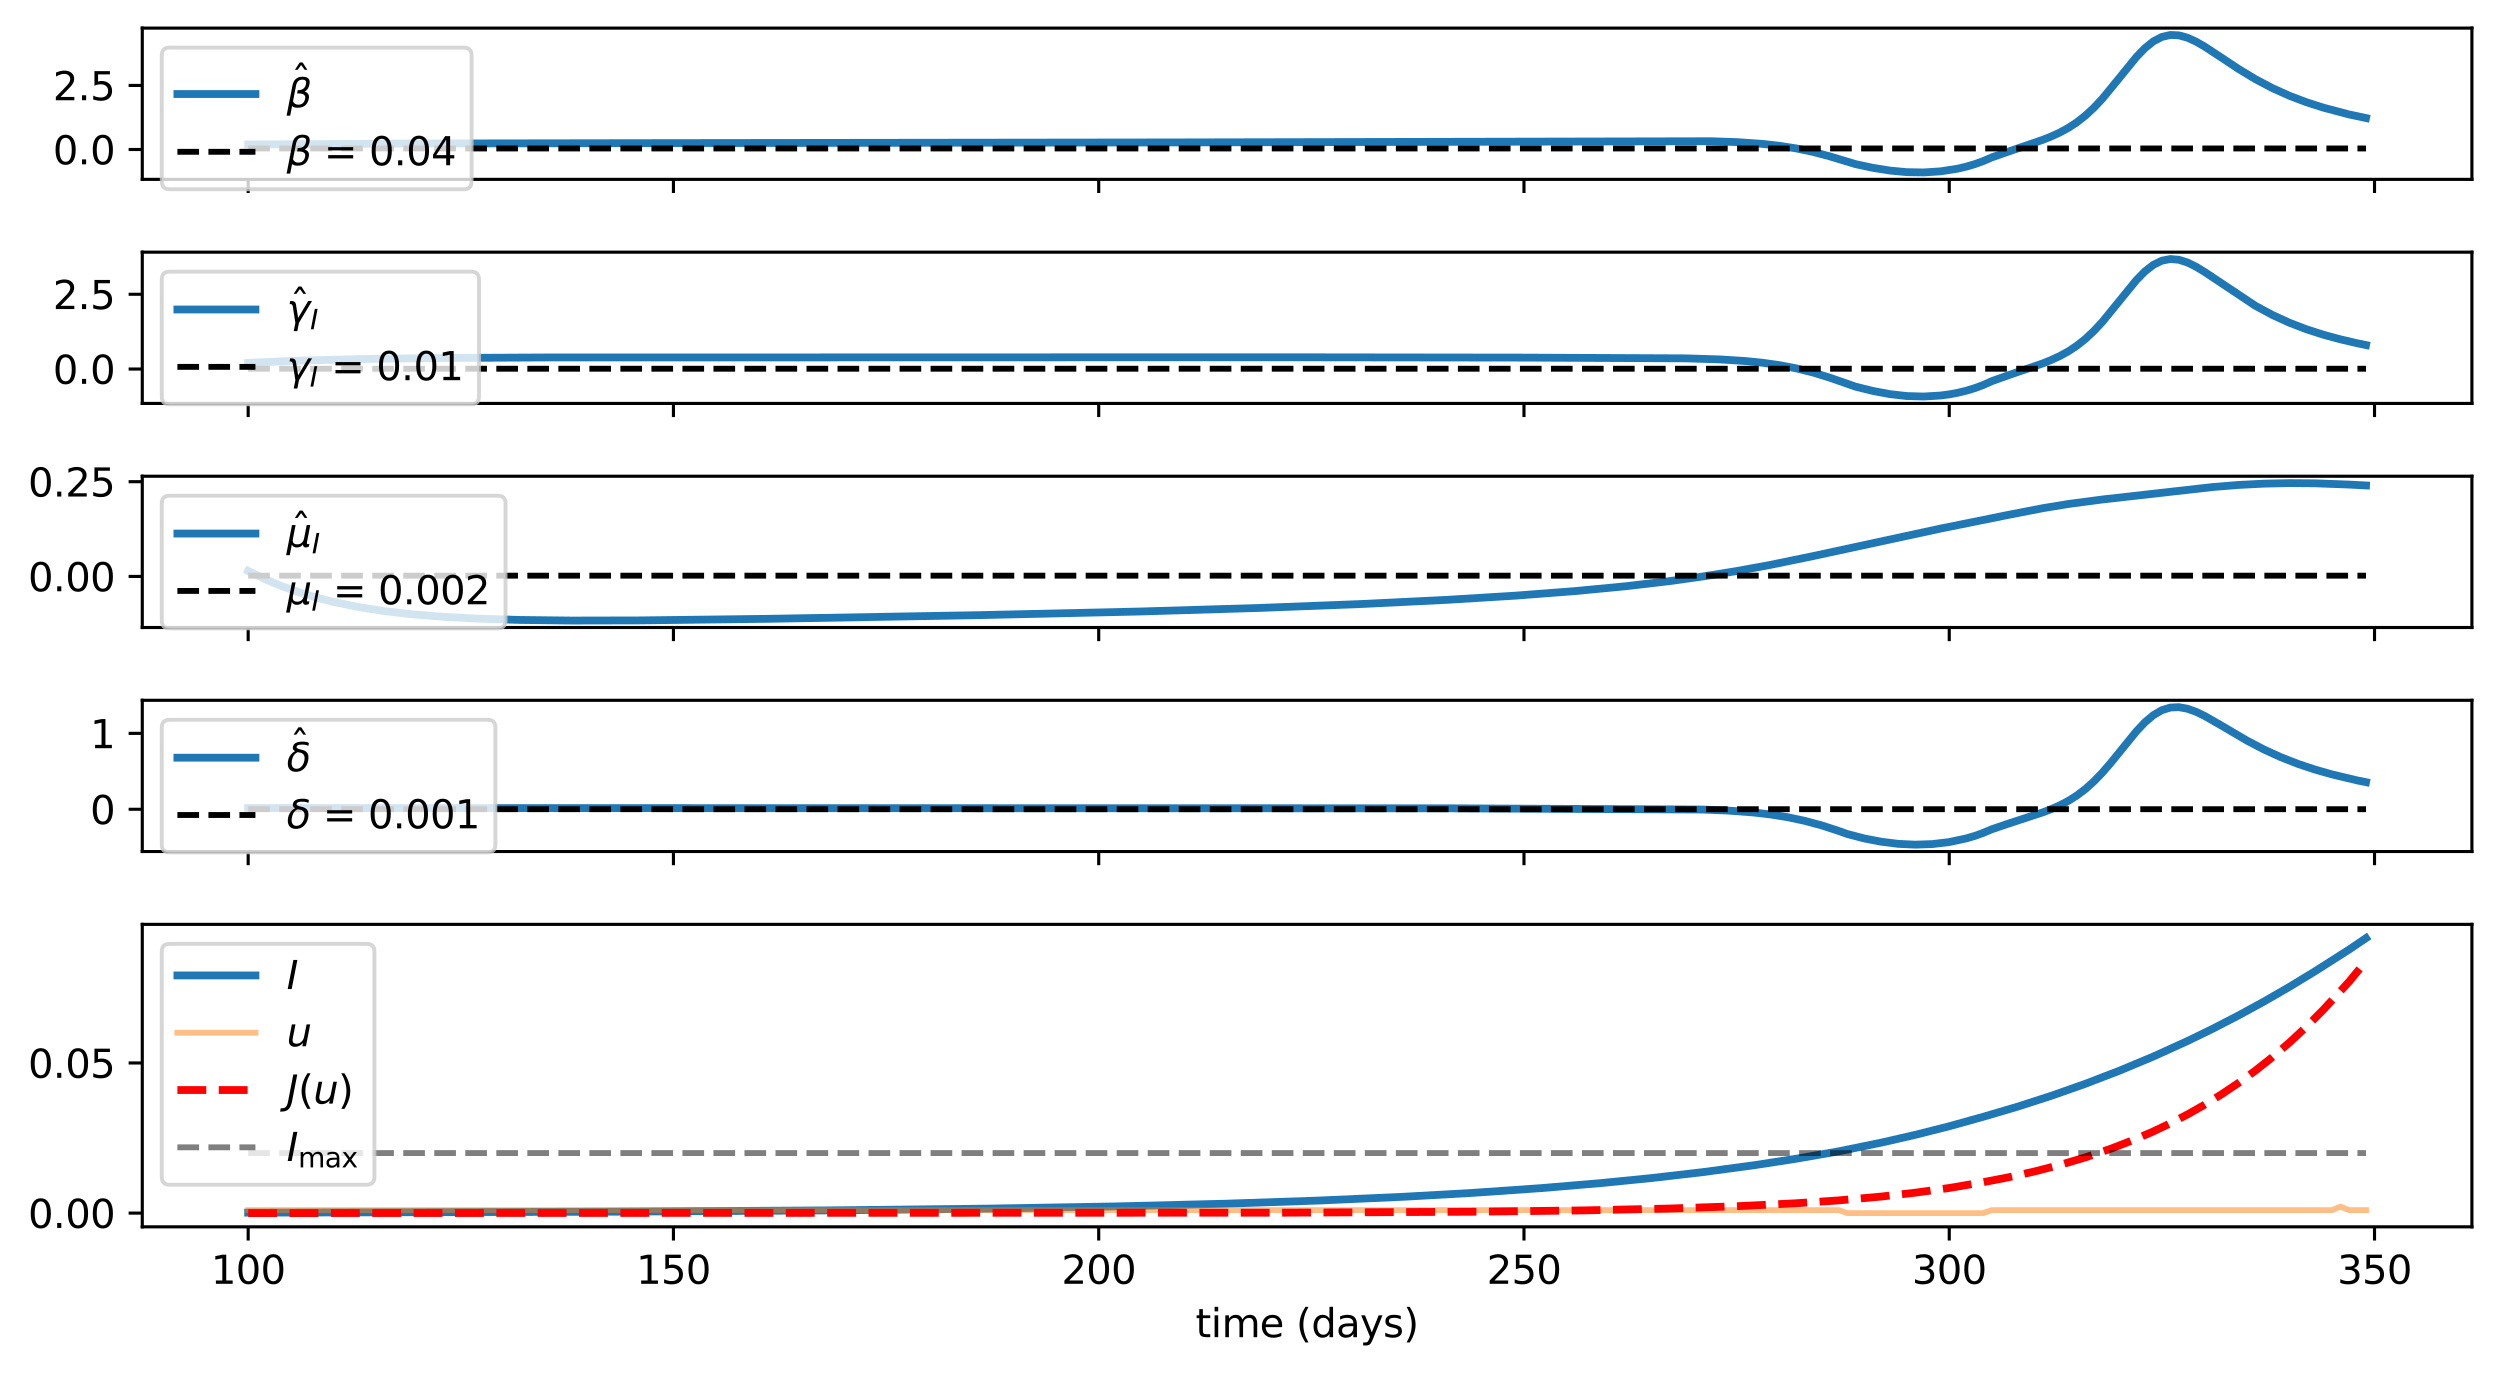 <?xml version="1.0" encoding="utf-8" standalone="no"?>
<!DOCTYPE svg PUBLIC "-//W3C//DTD SVG 1.1//EN"
  "http://www.w3.org/Graphics/SVG/1.1/DTD/svg11.dtd">
<svg xmlns:xlink="http://www.w3.org/1999/xlink" width="640.746pt" height="351.996pt" viewBox="0 0 640.746 351.996" xmlns="http://www.w3.org/2000/svg" version="1.1">
 <defs>
  <style type="text/css">*{stroke-linejoin: round; stroke-linecap: butt}</style>
 </defs>
 <g id="figure_1">
  <g id="patch_1">
   <path d="M 0 351.996 
L 640.746 351.996 
L 640.746 0 
L 0 0 
z
" style="fill: #ffffff"/>
  </g>
  <g id="axes_1">
   <g id="patch_2">
    <path d="M 36.466 45.965 
L 633.546 45.965 
L 633.546 7.2 
L 36.466 7.2 
z
" style="fill: #ffffff"/>
   </g>
   <g id="matplotlib.axis_1">
    <g id="xtick_1">
     <g id="line2d_1">
      <defs>
       <path id="m8af24276cb" d="M 0 0 
L 0 3.5 
" style="stroke: #000000; stroke-width: 0.8"/>
      </defs>
      <g>
       <use xlink:href="#m8af24276cb" x="63.606" y="45.965" style="stroke: #000000; stroke-width: 0.8"/>
      </g>
     </g>
    </g>
    <g id="xtick_2">
     <g id="line2d_2">
      <g>
       <use xlink:href="#m8af24276cb" x="172.602" y="45.965" style="stroke: #000000; stroke-width: 0.8"/>
      </g>
     </g>
    </g>
    <g id="xtick_3">
     <g id="line2d_3">
      <g>
       <use xlink:href="#m8af24276cb" x="281.598" y="45.965" style="stroke: #000000; stroke-width: 0.8"/>
      </g>
     </g>
    </g>
    <g id="xtick_4">
     <g id="line2d_4">
      <g>
       <use xlink:href="#m8af24276cb" x="390.594" y="45.965" style="stroke: #000000; stroke-width: 0.8"/>
      </g>
     </g>
    </g>
    <g id="xtick_5">
     <g id="line2d_5">
      <g>
       <use xlink:href="#m8af24276cb" x="499.59" y="45.965" style="stroke: #000000; stroke-width: 0.8"/>
      </g>
     </g>
    </g>
    <g id="xtick_6">
     <g id="line2d_6">
      <g>
       <use xlink:href="#m8af24276cb" x="608.586" y="45.965" style="stroke: #000000; stroke-width: 0.8"/>
      </g>
     </g>
    </g>
   </g>
   <g id="matplotlib.axis_2">
    <g id="ytick_1">
     <g id="line2d_7">
      <defs>
       <path id="m50e1afdb3f" d="M 0 0 
L -3.5 0 
" style="stroke: #000000; stroke-width: 0.8"/>
      </defs>
      <g>
       <use xlink:href="#m50e1afdb3f" x="36.466" y="38.319" style="stroke: #000000; stroke-width: 0.8"/>
      </g>
     </g>
     <g id="text_1">
      <!-- 0.0 -->
      <g transform="translate(13.562 42.118) scale(0.1 -0.1)">
       <defs>
        <path id="DejaVuSans-30" d="M 2034 4250 
Q 1547 4250 1301 3770 
Q 1056 3291 1056 2328 
Q 1056 1369 1301 889 
Q 1547 409 2034 409 
Q 2525 409 2770 889 
Q 3016 1369 3016 2328 
Q 3016 3291 2770 3770 
Q 2525 4250 2034 4250 
z
M 2034 4750 
Q 2819 4750 3233 4129 
Q 3647 3509 3647 2328 
Q 3647 1150 3233 529 
Q 2819 -91 2034 -91 
Q 1250 -91 836 529 
Q 422 1150 422 2328 
Q 422 3509 836 4129 
Q 1250 4750 2034 4750 
z
" transform="scale(0.016)"/>
        <path id="DejaVuSans-2e" d="M 684 794 
L 1344 794 
L 1344 0 
L 684 0 
L 684 794 
z
" transform="scale(0.016)"/>
       </defs>
       <use xlink:href="#DejaVuSans-30"/>
       <use xlink:href="#DejaVuSans-2e" x="63.623"/>
       <use xlink:href="#DejaVuSans-30" x="95.41"/>
      </g>
     </g>
    </g>
    <g id="ytick_2">
     <g id="line2d_8">
      <g>
       <use xlink:href="#m50e1afdb3f" x="36.466" y="21.891" style="stroke: #000000; stroke-width: 0.8"/>
      </g>
     </g>
     <g id="text_2">
      <!-- 2.5 -->
      <g transform="translate(13.562 25.69) scale(0.1 -0.1)">
       <defs>
        <path id="DejaVuSans-32" d="M 1228 531 
L 3431 531 
L 3431 0 
L 469 0 
L 469 531 
Q 828 903 1448 1529 
Q 2069 2156 2228 2338 
Q 2531 2678 2651 2914 
Q 2772 3150 2772 3378 
Q 2772 3750 2511 3984 
Q 2250 4219 1831 4219 
Q 1534 4219 1204 4116 
Q 875 4013 500 3803 
L 500 4441 
Q 881 4594 1212 4672 
Q 1544 4750 1819 4750 
Q 2544 4750 2975 4387 
Q 3406 4025 3406 3419 
Q 3406 3131 3298 2873 
Q 3191 2616 2906 2266 
Q 2828 2175 2409 1742 
Q 1991 1309 1228 531 
z
" transform="scale(0.016)"/>
        <path id="DejaVuSans-35" d="M 691 4666 
L 3169 4666 
L 3169 4134 
L 1269 4134 
L 1269 2991 
Q 1406 3038 1543 3061 
Q 1681 3084 1819 3084 
Q 2600 3084 3056 2656 
Q 3513 2228 3513 1497 
Q 3513 744 3044 326 
Q 2575 -91 1722 -91 
Q 1428 -91 1123 -41 
Q 819 9 494 109 
L 494 744 
Q 775 591 1075 516 
Q 1375 441 1709 441 
Q 2250 441 2565 725 
Q 2881 1009 2881 1497 
Q 2881 1984 2565 2268 
Q 2250 2553 1709 2553 
Q 1456 2553 1204 2497 
Q 953 2441 691 2322 
L 691 4666 
z
" transform="scale(0.016)"/>
       </defs>
       <use xlink:href="#DejaVuSans-32"/>
       <use xlink:href="#DejaVuSans-2e" x="63.623"/>
       <use xlink:href="#DejaVuSans-35" x="95.41"/>
      </g>
     </g>
    </g>
   </g>
   <g id="line2d_9">
    <path d="M 63.606 37.035 
L 102.844 36.79 
L 166.062 36.687 
L 299.037 36.508 
L 438.552 36.198 
L 445.092 36.419 
L 451.631 36.869 
L 455.991 37.355 
L 460.351 38.035 
L 464.711 38.944 
L 469.071 40.102 
L 475.61 42.076 
L 479.97 43.009 
L 484.33 43.71 
L 488.69 44.121 
L 493.05 44.198 
L 497.41 43.911 
L 501.769 43.224 
L 503.949 42.712 
L 506.129 42.071 
L 508.309 41.286 
L 510.489 40.338 
L 514.849 38.819 
L 523.569 35.835 
L 525.749 34.965 
L 527.929 33.963 
L 530.108 32.775 
L 532.288 31.349 
L 534.468 29.641 
L 536.648 27.624 
L 538.828 25.304 
L 543.188 19.984 
L 547.548 14.616 
L 549.728 12.355 
L 551.908 10.601 
L 554.088 9.461 
L 556.267 8.962 
L 558.447 9.062 
L 560.627 9.666 
L 562.807 10.652 
L 564.987 11.898 
L 569.347 14.761 
L 573.707 17.655 
L 578.067 20.297 
L 582.427 22.594 
L 586.786 24.551 
L 591.146 26.204 
L 595.506 27.599 
L 602.046 29.328 
L 606.406 30.254 
L 606.406 30.254 
" clip-path="url(#pdcae39cea3)" style="fill: none; stroke: #1f77b4; stroke-width: 2; stroke-linecap: square"/>
   </g>
   <g id="line2d_10">
    <path d="M 63.606 38.056 
L 606.406 38.056 
L 606.406 38.056 
" clip-path="url(#pdcae39cea3)" style="fill: none; stroke-dasharray: 5.55,2.4; stroke-dashoffset: 0; stroke: #000000; stroke-width: 1.5"/>
   </g>
   <g id="patch_3">
    <path d="M 36.466 45.965 
L 36.466 7.2 
" style="fill: none; stroke: #000000; stroke-width: 0.8; stroke-linejoin: miter; stroke-linecap: square"/>
   </g>
   <g id="patch_4">
    <path d="M 633.546 45.965 
L 633.546 7.2 
" style="fill: none; stroke: #000000; stroke-width: 0.8; stroke-linejoin: miter; stroke-linecap: square"/>
   </g>
   <g id="patch_5">
    <path d="M 36.466 45.965 
L 633.546 45.965 
" style="fill: none; stroke: #000000; stroke-width: 0.8; stroke-linejoin: miter; stroke-linecap: square"/>
   </g>
   <g id="patch_6">
    <path d="M 36.466 7.2 
L 633.546 7.2 
" style="fill: none; stroke: #000000; stroke-width: 0.8; stroke-linejoin: miter; stroke-linecap: square"/>
   </g>
   <g id="legend_1">
    <g id="patch_7">
     <path d="M 43.466 48.5 
L 118.866 48.5 
Q 120.866 48.5 120.866 46.5 
L 120.866 14.2 
Q 120.866 12.2 118.866 12.2 
L 43.466 12.2 
Q 41.466 12.2 41.466 14.2 
L 41.466 46.5 
Q 41.466 48.5 43.466 48.5 
z
" style="fill: #ffffff; opacity: 0.8; stroke: #cccccc; stroke-linejoin: miter"/>
    </g>
    <g id="line2d_11">
     <path d="M 45.466 24.1 
L 55.466 24.1 
L 65.466 24.1 
" style="fill: none; stroke: #1f77b4; stroke-width: 2; stroke-linecap: square"/>
    </g>
    <g id="text_3">
     <!-- $\hat\beta$ -->
     <g transform="translate(73.466 27.6) scale(0.1 -0.1)">
      <defs>
       <path id="DejaVuSans-302" d="M -1831 5119 
L -1369 5119 
L -603 3944 
L -1038 3944 
L -1600 4709 
L -2163 3944 
L -2597 3944 
L -1831 5119 
z
M -1600 3584 
L -1600 3584 
z
" transform="scale(0.016)"/>
       <path id="DejaVuSans-Oblique-3b2" d="M 872 216 
L 572 -1331 
L -6 -1331 
L 928 3478 
Q 1206 4903 2538 4903 
Q 3888 4903 3659 3700 
Q 3503 2844 2894 2531 
Q 3713 2250 3553 1416 
Q 3272 -69 1759 -66 
Q 1097 -63 872 216 
z
M 1019 966 
Q 1259 422 1875 425 
Q 2775 425 2966 1406 
Q 3138 2288 1675 2219 
L 1778 2750 
Q 2909 2731 3106 3750 
Q 3241 4438 2509 4434 
Q 1691 4434 1503 3459 
L 1019 966 
z
" transform="scale(0.016)"/>
      </defs>
      <use xlink:href="#DejaVuSans-302" transform="translate(62.785 34.016)"/>
      <use xlink:href="#DejaVuSans-Oblique-3b2" transform="translate(0 0.906)"/>
     </g>
    </g>
    <g id="line2d_12">
     <path d="M 45.466 38.9 
L 55.466 38.9 
L 65.466 38.9 
" style="fill: none; stroke-dasharray: 5.55,2.4; stroke-dashoffset: 0; stroke: #000000; stroke-width: 1.5"/>
    </g>
    <g id="text_4">
     <!-- $\beta$ = 0.04 -->
     <g transform="translate(73.466 42.4) scale(0.1 -0.1)">
      <defs>
       <path id="DejaVuSans-20" transform="scale(0.016)"/>
       <path id="DejaVuSans-3d" d="M 678 2906 
L 4684 2906 
L 4684 2381 
L 678 2381 
L 678 2906 
z
M 678 1631 
L 4684 1631 
L 4684 1100 
L 678 1100 
L 678 1631 
z
" transform="scale(0.016)"/>
       <path id="DejaVuSans-34" d="M 2419 4116 
L 825 1625 
L 2419 1625 
L 2419 4116 
z
M 2253 4666 
L 3047 4666 
L 3047 1625 
L 3713 1625 
L 3713 1100 
L 3047 1100 
L 3047 0 
L 2419 0 
L 2419 1100 
L 313 1100 
L 313 1709 
L 2253 4666 
z
" transform="scale(0.016)"/>
      </defs>
      <use xlink:href="#DejaVuSans-Oblique-3b2" transform="translate(0 0.391)"/>
      <use xlink:href="#DejaVuSans-20" transform="translate(63.818 0.391)"/>
      <use xlink:href="#DejaVuSans-3d" transform="translate(95.605 0.391)"/>
      <use xlink:href="#DejaVuSans-20" transform="translate(179.395 0.391)"/>
      <use xlink:href="#DejaVuSans-30" transform="translate(211.182 0.391)"/>
      <use xlink:href="#DejaVuSans-2e" transform="translate(274.805 0.391)"/>
      <use xlink:href="#DejaVuSans-30" transform="translate(306.592 0.391)"/>
      <use xlink:href="#DejaVuSans-34" transform="translate(370.215 0.391)"/>
     </g>
    </g>
   </g>
  </g>
  <g id="axes_2">
   <g id="patch_8">
    <path d="M 36.466 103.393 
L 633.546 103.393 
L 633.546 64.627 
L 36.466 64.627 
z
" style="fill: #ffffff"/>
   </g>
   <g id="matplotlib.axis_3">
    <g id="xtick_7">
     <g id="line2d_13">
      <g>
       <use xlink:href="#m8af24276cb" x="63.606" y="103.393" style="stroke: #000000; stroke-width: 0.8"/>
      </g>
     </g>
    </g>
    <g id="xtick_8">
     <g id="line2d_14">
      <g>
       <use xlink:href="#m8af24276cb" x="172.602" y="103.393" style="stroke: #000000; stroke-width: 0.8"/>
      </g>
     </g>
    </g>
    <g id="xtick_9">
     <g id="line2d_15">
      <g>
       <use xlink:href="#m8af24276cb" x="281.598" y="103.393" style="stroke: #000000; stroke-width: 0.8"/>
      </g>
     </g>
    </g>
    <g id="xtick_10">
     <g id="line2d_16">
      <g>
       <use xlink:href="#m8af24276cb" x="390.594" y="103.393" style="stroke: #000000; stroke-width: 0.8"/>
      </g>
     </g>
    </g>
    <g id="xtick_11">
     <g id="line2d_17">
      <g>
       <use xlink:href="#m8af24276cb" x="499.59" y="103.393" style="stroke: #000000; stroke-width: 0.8"/>
      </g>
     </g>
    </g>
    <g id="xtick_12">
     <g id="line2d_18">
      <g>
       <use xlink:href="#m8af24276cb" x="608.586" y="103.393" style="stroke: #000000; stroke-width: 0.8"/>
      </g>
     </g>
    </g>
   </g>
   <g id="matplotlib.axis_4">
    <g id="ytick_3">
     <g id="line2d_19">
      <g>
       <use xlink:href="#m50e1afdb3f" x="36.466" y="94.578" style="stroke: #000000; stroke-width: 0.8"/>
      </g>
     </g>
     <g id="text_5">
      <!-- 0.0 -->
      <g transform="translate(13.562 98.377) scale(0.1 -0.1)">
       <use xlink:href="#DejaVuSans-30"/>
       <use xlink:href="#DejaVuSans-2e" x="63.623"/>
       <use xlink:href="#DejaVuSans-30" x="95.41"/>
      </g>
     </g>
    </g>
    <g id="ytick_4">
     <g id="line2d_20">
      <g>
       <use xlink:href="#m50e1afdb3f" x="36.466" y="75.42" style="stroke: #000000; stroke-width: 0.8"/>
      </g>
     </g>
     <g id="text_6">
      <!-- 2.5 -->
      <g transform="translate(13.562 79.219) scale(0.1 -0.1)">
       <use xlink:href="#DejaVuSans-32"/>
       <use xlink:href="#DejaVuSans-2e" x="63.623"/>
       <use xlink:href="#DejaVuSans-35" x="95.41"/>
      </g>
     </g>
    </g>
   </g>
   <g id="line2d_21">
    <path d="M 63.606 92.996 
L 76.685 92.436 
L 91.945 92.03 
L 111.564 91.763 
L 139.903 91.617 
L 196.581 91.606 
L 327.376 91.568 
L 390.594 91.654 
L 432.012 91.844 
L 440.732 92.111 
L 447.271 92.524 
L 451.631 92.96 
L 455.991 93.571 
L 460.351 94.4 
L 464.711 95.481 
L 469.071 96.834 
L 475.61 99.11 
L 479.97 100.19 
L 484.33 101.008 
L 488.69 101.502 
L 493.05 101.63 
L 497.41 101.365 
L 499.59 101.075 
L 501.769 100.671 
L 503.949 100.145 
L 506.129 99.484 
L 508.309 98.672 
L 510.489 97.689 
L 514.849 96.138 
L 523.569 93.135 
L 525.749 92.259 
L 527.929 91.25 
L 530.108 90.052 
L 532.288 88.61 
L 534.468 86.881 
L 536.648 84.841 
L 538.828 82.499 
L 543.188 77.149 
L 547.548 71.801 
L 549.728 69.576 
L 551.908 67.877 
L 554.088 66.807 
L 556.267 66.39 
L 558.447 66.577 
L 560.627 67.269 
L 562.807 68.34 
L 564.987 69.666 
L 578.067 78.381 
L 582.427 80.731 
L 586.786 82.722 
L 591.146 84.395 
L 595.506 85.798 
L 599.866 86.975 
L 604.226 87.996 
L 606.406 88.437 
L 606.406 88.437 
" clip-path="url(#p3f10156cd0)" style="fill: none; stroke: #1f77b4; stroke-width: 2; stroke-linecap: square"/>
   </g>
   <g id="line2d_22">
    <path d="M 63.606 94.501 
L 606.406 94.501 
L 606.406 94.501 
" clip-path="url(#p3f10156cd0)" style="fill: none; stroke-dasharray: 5.55,2.4; stroke-dashoffset: 0; stroke: #000000; stroke-width: 1.5"/>
   </g>
   <g id="patch_9">
    <path d="M 36.466 103.393 
L 36.466 64.627 
" style="fill: none; stroke: #000000; stroke-width: 0.8; stroke-linejoin: miter; stroke-linecap: square"/>
   </g>
   <g id="patch_10">
    <path d="M 633.546 103.393 
L 633.546 64.627 
" style="fill: none; stroke: #000000; stroke-width: 0.8; stroke-linejoin: miter; stroke-linecap: square"/>
   </g>
   <g id="patch_11">
    <path d="M 36.466 103.393 
L 633.546 103.393 
" style="fill: none; stroke: #000000; stroke-width: 0.8; stroke-linejoin: miter; stroke-linecap: square"/>
   </g>
   <g id="patch_12">
    <path d="M 36.466 64.627 
L 633.546 64.627 
" style="fill: none; stroke: #000000; stroke-width: 0.8; stroke-linejoin: miter; stroke-linecap: square"/>
   </g>
   <g id="legend_2">
    <g id="patch_13">
     <path d="M 43.466 103.626 
L 120.766 103.626 
Q 122.766 103.626 122.766 101.626 
L 122.766 71.627 
Q 122.766 69.627 120.766 69.627 
L 43.466 69.627 
Q 41.466 69.627 41.466 71.627 
L 41.466 101.626 
Q 41.466 103.626 43.466 103.626 
z
" style="fill: #ffffff; opacity: 0.8; stroke: #cccccc; stroke-linejoin: miter"/>
    </g>
    <g id="line2d_23">
     <path d="M 45.466 79.327 
L 55.466 79.327 
L 65.466 79.327 
" style="fill: none; stroke: #1f77b4; stroke-width: 2; stroke-linecap: square"/>
    </g>
    <g id="text_7">
     <!-- $\hat\gamma_I$ -->
     <g transform="translate(73.466 82.827) scale(0.1 -0.1)">
      <defs>
       <path id="DejaVuSans-Oblique-3b3" d="M 1491 2950 
L 1838 788 
L 3456 3500 
L 4066 3500 
L 1972 0 
L 1713 -1331 
L 1138 -1331 
L 1397 0 
L 988 2613 
Q 925 3006 628 3006 
L 475 3006 
L 569 3500 
L 788 3500 
Q 1403 3500 1491 2950 
z
" transform="scale(0.016)"/>
       <path id="DejaVuSans-Oblique-49" d="M 1081 4666 
L 1716 4666 
L 806 0 
L 172 0 
L 1081 4666 
z
" transform="scale(0.016)"/>
      </defs>
      <use xlink:href="#DejaVuSans-302" transform="translate(59.602 12.016)"/>
      <use xlink:href="#DejaVuSans-Oblique-3b3" transform="translate(0 0.828)"/>
      <use xlink:href="#DejaVuSans-Oblique-49" transform="translate(60.137 -15.578) scale(0.7)"/>
     </g>
    </g>
    <g id="line2d_24">
     <path d="M 45.466 94.026 
L 55.466 94.026 
L 65.466 94.026 
" style="fill: none; stroke-dasharray: 5.55,2.4; stroke-dashoffset: 0; stroke: #000000; stroke-width: 1.5"/>
    </g>
    <g id="text_8">
     <!-- $\gamma_I$ = 0.01 -->
     <g transform="translate(73.466 97.526) scale(0.1 -0.1)">
      <defs>
       <path id="DejaVuSans-31" d="M 794 531 
L 1825 531 
L 1825 4091 
L 703 3866 
L 703 4441 
L 1819 4666 
L 2450 4666 
L 2450 531 
L 3481 531 
L 3481 0 
L 794 0 
L 794 531 
z
" transform="scale(0.016)"/>
      </defs>
      <use xlink:href="#DejaVuSans-Oblique-3b3" transform="translate(0 0.781)"/>
      <use xlink:href="#DejaVuSans-Oblique-49" transform="translate(59.18 -15.625) scale(0.7)"/>
      <use xlink:href="#DejaVuSans-20" transform="translate(82.559 0.781)"/>
      <use xlink:href="#DejaVuSans-3d" transform="translate(114.346 0.781)"/>
      <use xlink:href="#DejaVuSans-20" transform="translate(198.135 0.781)"/>
      <use xlink:href="#DejaVuSans-30" transform="translate(229.922 0.781)"/>
      <use xlink:href="#DejaVuSans-2e" transform="translate(293.545 0.781)"/>
      <use xlink:href="#DejaVuSans-30" transform="translate(325.332 0.781)"/>
      <use xlink:href="#DejaVuSans-31" transform="translate(388.955 0.781)"/>
     </g>
    </g>
   </g>
  </g>
  <g id="axes_3">
   <g id="patch_14">
    <path d="M 36.466 160.82 
L 633.546 160.82 
L 633.546 122.055 
L 36.466 122.055 
z
" style="fill: #ffffff"/>
   </g>
   <g id="matplotlib.axis_5">
    <g id="xtick_13">
     <g id="line2d_25">
      <g>
       <use xlink:href="#m8af24276cb" x="63.606" y="160.82" style="stroke: #000000; stroke-width: 0.8"/>
      </g>
     </g>
    </g>
    <g id="xtick_14">
     <g id="line2d_26">
      <g>
       <use xlink:href="#m8af24276cb" x="172.602" y="160.82" style="stroke: #000000; stroke-width: 0.8"/>
      </g>
     </g>
    </g>
    <g id="xtick_15">
     <g id="line2d_27">
      <g>
       <use xlink:href="#m8af24276cb" x="281.598" y="160.82" style="stroke: #000000; stroke-width: 0.8"/>
      </g>
     </g>
    </g>
    <g id="xtick_16">
     <g id="line2d_28">
      <g>
       <use xlink:href="#m8af24276cb" x="390.594" y="160.82" style="stroke: #000000; stroke-width: 0.8"/>
      </g>
     </g>
    </g>
    <g id="xtick_17">
     <g id="line2d_29">
      <g>
       <use xlink:href="#m8af24276cb" x="499.59" y="160.82" style="stroke: #000000; stroke-width: 0.8"/>
      </g>
     </g>
    </g>
    <g id="xtick_18">
     <g id="line2d_30">
      <g>
       <use xlink:href="#m8af24276cb" x="608.586" y="160.82" style="stroke: #000000; stroke-width: 0.8"/>
      </g>
     </g>
    </g>
   </g>
   <g id="matplotlib.axis_6">
    <g id="ytick_5">
     <g id="line2d_31">
      <g>
       <use xlink:href="#m50e1afdb3f" x="36.466" y="147.74" style="stroke: #000000; stroke-width: 0.8"/>
      </g>
     </g>
     <g id="text_9">
      <!-- 0.00 -->
      <g transform="translate(7.2 151.54) scale(0.1 -0.1)">
       <use xlink:href="#DejaVuSans-30"/>
       <use xlink:href="#DejaVuSans-2e" x="63.623"/>
       <use xlink:href="#DejaVuSans-30" x="95.41"/>
       <use xlink:href="#DejaVuSans-30" x="159.033"/>
      </g>
     </g>
    </g>
    <g id="ytick_6">
     <g id="line2d_32">
      <g>
       <use xlink:href="#m50e1afdb3f" x="36.466" y="123.466" style="stroke: #000000; stroke-width: 0.8"/>
      </g>
     </g>
     <g id="text_10">
      <!-- 0.25 -->
      <g transform="translate(7.2 127.265) scale(0.1 -0.1)">
       <use xlink:href="#DejaVuSans-30"/>
       <use xlink:href="#DejaVuSans-2e" x="63.623"/>
       <use xlink:href="#DejaVuSans-32" x="95.41"/>
       <use xlink:href="#DejaVuSans-35" x="159.033"/>
      </g>
     </g>
    </g>
   </g>
   <g id="line2d_33">
    <path d="M 63.606 146.331 
L 67.965 148.451 
L 72.325 150.275 
L 76.685 151.824 
L 81.045 153.146 
L 85.405 154.258 
L 91.945 155.601 
L 98.484 156.617 
L 105.024 157.382 
L 113.744 158.098 
L 122.463 158.561 
L 133.363 158.892 
L 146.443 159.048 
L 163.882 159.008 
L 196.581 158.607 
L 251.079 157.658 
L 292.497 156.719 
L 323.016 155.805 
L 349.175 154.798 
L 370.974 153.732 
L 388.414 152.664 
L 403.673 151.496 
L 416.753 150.245 
L 427.652 148.968 
L 436.372 147.759 
L 445.092 146.361 
L 453.811 144.766 
L 464.711 142.519 
L 497.41 135.462 
L 514.849 131.937 
L 523.569 130.248 
L 530.108 129.17 
L 538.828 128.018 
L 567.167 124.82 
L 573.707 124.292 
L 580.247 123.956 
L 586.786 123.82 
L 593.326 123.87 
L 602.046 124.193 
L 606.406 124.422 
L 606.406 124.422 
" clip-path="url(#p25a7ae61db)" style="fill: none; stroke: #1f77b4; stroke-width: 2; stroke-linecap: square"/>
   </g>
   <g id="line2d_34">
    <path d="M 63.606 147.546 
L 606.406 147.546 
L 606.406 147.546 
" clip-path="url(#p25a7ae61db)" style="fill: none; stroke-dasharray: 5.55,2.4; stroke-dashoffset: 0; stroke: #000000; stroke-width: 1.5"/>
   </g>
   <g id="patch_15">
    <path d="M 36.466 160.82 
L 36.466 122.055 
" style="fill: none; stroke: #000000; stroke-width: 0.8; stroke-linejoin: miter; stroke-linecap: square"/>
   </g>
   <g id="patch_16">
    <path d="M 633.546 160.82 
L 633.546 122.055 
" style="fill: none; stroke: #000000; stroke-width: 0.8; stroke-linejoin: miter; stroke-linecap: square"/>
   </g>
   <g id="patch_17">
    <path d="M 36.466 160.82 
L 633.546 160.82 
" style="fill: none; stroke: #000000; stroke-width: 0.8; stroke-linejoin: miter; stroke-linecap: square"/>
   </g>
   <g id="patch_18">
    <path d="M 36.466 122.055 
L 633.546 122.055 
" style="fill: none; stroke: #000000; stroke-width: 0.8; stroke-linejoin: miter; stroke-linecap: square"/>
   </g>
   <g id="legend_3">
    <g id="patch_19">
     <path d="M 43.466 161.053 
L 127.566 161.053 
Q 129.566 161.053 129.566 159.053 
L 129.566 129.055 
Q 129.566 127.055 127.566 127.055 
L 43.466 127.055 
Q 41.466 127.055 41.466 129.055 
L 41.466 159.053 
Q 41.466 161.053 43.466 161.053 
z
" style="fill: #ffffff; opacity: 0.8; stroke: #cccccc; stroke-linejoin: miter"/>
    </g>
    <g id="line2d_35">
     <path d="M 45.466 136.755 
L 55.466 136.755 
L 65.466 136.755 
" style="fill: none; stroke: #1f77b4; stroke-width: 2; stroke-linecap: square"/>
    </g>
    <g id="text_11">
     <!-- $\hat\mu_I$ -->
     <g transform="translate(73.466 140.255) scale(0.1 -0.1)">
      <defs>
       <path id="DejaVuSans-Oblique-3bc" d="M -84 -1331 
L 856 3500 
L 1434 3500 
L 1009 1322 
Q 997 1256 987 1175 
Q 978 1094 978 1013 
Q 978 722 1161 565 
Q 1344 409 1684 409 
Q 2147 409 2431 671 
Q 2716 934 2816 1459 
L 3213 3500 
L 3788 3500 
L 3266 809 
Q 3253 750 3248 706 
Q 3244 663 3244 628 
Q 3244 531 3283 486 
Q 3322 441 3406 441 
Q 3438 441 3492 456 
Q 3547 472 3647 513 
L 3559 50 
Q 3422 -19 3297 -55 
Q 3172 -91 3053 -91 
Q 2847 -91 2730 40 
Q 2613 172 2613 403 
Q 2438 153 2195 31 
Q 1953 -91 1625 -91 
Q 1334 -91 1117 43 
Q 900 178 831 397 
L 494 -1331 
L -84 -1331 
z
" transform="scale(0.016)"/>
      </defs>
      <use xlink:href="#DejaVuSans-302" transform="translate(62.699 12.016)"/>
      <use xlink:href="#DejaVuSans-Oblique-3bc" transform="translate(0 0.828)"/>
      <use xlink:href="#DejaVuSans-Oblique-49" transform="translate(64.58 -15.578) scale(0.7)"/>
     </g>
    </g>
    <g id="line2d_36">
     <path d="M 45.466 151.453 
L 55.466 151.453 
L 65.466 151.453 
" style="fill: none; stroke-dasharray: 5.55,2.4; stroke-dashoffset: 0; stroke: #000000; stroke-width: 1.5"/>
    </g>
    <g id="text_12">
     <!-- $\mu_I$ = 0.002 -->
     <g transform="translate(73.466 154.953) scale(0.1 -0.1)">
      <use xlink:href="#DejaVuSans-Oblique-3bc" transform="translate(0 0.781)"/>
      <use xlink:href="#DejaVuSans-Oblique-49" transform="translate(63.623 -15.625) scale(0.7)"/>
      <use xlink:href="#DejaVuSans-20" transform="translate(87.002 0.781)"/>
      <use xlink:href="#DejaVuSans-3d" transform="translate(118.789 0.781)"/>
      <use xlink:href="#DejaVuSans-20" transform="translate(202.578 0.781)"/>
      <use xlink:href="#DejaVuSans-30" transform="translate(234.365 0.781)"/>
      <use xlink:href="#DejaVuSans-2e" transform="translate(297.988 0.781)"/>
      <use xlink:href="#DejaVuSans-30" transform="translate(329.775 0.781)"/>
      <use xlink:href="#DejaVuSans-30" transform="translate(393.398 0.781)"/>
      <use xlink:href="#DejaVuSans-32" transform="translate(457.021 0.781)"/>
     </g>
    </g>
   </g>
  </g>
  <g id="axes_4">
   <g id="patch_20">
    <path d="M 36.466 218.247 
L 633.546 218.247 
L 633.546 179.482 
L 36.466 179.482 
z
" style="fill: #ffffff"/>
   </g>
   <g id="matplotlib.axis_7">
    <g id="xtick_19">
     <g id="line2d_37">
      <g>
       <use xlink:href="#m8af24276cb" x="63.606" y="218.247" style="stroke: #000000; stroke-width: 0.8"/>
      </g>
     </g>
    </g>
    <g id="xtick_20">
     <g id="line2d_38">
      <g>
       <use xlink:href="#m8af24276cb" x="172.602" y="218.247" style="stroke: #000000; stroke-width: 0.8"/>
      </g>
     </g>
    </g>
    <g id="xtick_21">
     <g id="line2d_39">
      <g>
       <use xlink:href="#m8af24276cb" x="281.598" y="218.247" style="stroke: #000000; stroke-width: 0.8"/>
      </g>
     </g>
    </g>
    <g id="xtick_22">
     <g id="line2d_40">
      <g>
       <use xlink:href="#m8af24276cb" x="390.594" y="218.247" style="stroke: #000000; stroke-width: 0.8"/>
      </g>
     </g>
    </g>
    <g id="xtick_23">
     <g id="line2d_41">
      <g>
       <use xlink:href="#m8af24276cb" x="499.59" y="218.247" style="stroke: #000000; stroke-width: 0.8"/>
      </g>
     </g>
    </g>
    <g id="xtick_24">
     <g id="line2d_42">
      <g>
       <use xlink:href="#m8af24276cb" x="608.586" y="218.247" style="stroke: #000000; stroke-width: 0.8"/>
      </g>
     </g>
    </g>
   </g>
   <g id="matplotlib.axis_8">
    <g id="ytick_7">
     <g id="line2d_43">
      <g>
       <use xlink:href="#m50e1afdb3f" x="36.466" y="207.413" style="stroke: #000000; stroke-width: 0.8"/>
      </g>
     </g>
     <g id="text_13">
      <!-- 0 -->
      <g transform="translate(23.103 211.212) scale(0.1 -0.1)">
       <use xlink:href="#DejaVuSans-30"/>
      </g>
     </g>
    </g>
    <g id="ytick_8">
     <g id="line2d_44">
      <g>
       <use xlink:href="#m50e1afdb3f" x="36.466" y="187.965" style="stroke: #000000; stroke-width: 0.8"/>
      </g>
     </g>
     <g id="text_14">
      <!-- 1 -->
      <g transform="translate(23.103 191.765) scale(0.1 -0.1)">
       <use xlink:href="#DejaVuSans-31"/>
      </g>
     </g>
    </g>
   </g>
   <g id="line2d_45">
    <path d="M 63.606 207.099 
L 370.974 207.166 
L 436.372 207.486 
L 442.912 207.751 
L 449.451 208.241 
L 453.811 208.749 
L 458.171 209.449 
L 462.531 210.375 
L 466.891 211.549 
L 471.251 212.965 
L 473.431 213.747 
L 477.79 214.89 
L 482.15 215.73 
L 486.51 216.276 
L 490.87 216.485 
L 495.23 216.338 
L 499.59 215.817 
L 503.949 214.886 
L 506.129 214.245 
L 508.309 213.468 
L 510.489 212.537 
L 514.849 211.06 
L 523.569 208.202 
L 525.749 207.369 
L 527.929 206.408 
L 530.108 205.267 
L 532.288 203.892 
L 534.468 202.241 
L 536.648 200.286 
L 538.828 198.028 
L 541.008 195.507 
L 547.548 187.45 
L 549.728 185.137 
L 551.908 183.288 
L 554.088 182.01 
L 556.267 181.34 
L 558.447 181.244 
L 560.627 181.641 
L 562.807 182.418 
L 564.987 183.462 
L 569.347 185.962 
L 575.887 189.809 
L 580.247 192.093 
L 584.606 194.081 
L 588.966 195.786 
L 593.326 197.239 
L 597.686 198.476 
L 604.226 200.034 
L 606.406 200.473 
L 606.406 200.473 
" clip-path="url(#pc66ce5ae6c)" style="fill: none; stroke: #1f77b4; stroke-width: 2; stroke-linecap: square"/>
   </g>
   <g id="line2d_46">
    <path d="M 63.606 207.394 
L 606.406 207.394 
L 606.406 207.394 
" clip-path="url(#pc66ce5ae6c)" style="fill: none; stroke-dasharray: 5.55,2.4; stroke-dashoffset: 0; stroke: #000000; stroke-width: 1.5"/>
   </g>
   <g id="patch_21">
    <path d="M 36.466 218.247 
L 36.466 179.482 
" style="fill: none; stroke: #000000; stroke-width: 0.8; stroke-linejoin: miter; stroke-linecap: square"/>
   </g>
   <g id="patch_22">
    <path d="M 633.546 218.247 
L 633.546 179.482 
" style="fill: none; stroke: #000000; stroke-width: 0.8; stroke-linejoin: miter; stroke-linecap: square"/>
   </g>
   <g id="patch_23">
    <path d="M 36.466 218.247 
L 633.546 218.247 
" style="fill: none; stroke: #000000; stroke-width: 0.8; stroke-linejoin: miter; stroke-linecap: square"/>
   </g>
   <g id="patch_24">
    <path d="M 36.466 179.482 
L 633.546 179.482 
" style="fill: none; stroke: #000000; stroke-width: 0.8; stroke-linejoin: miter; stroke-linecap: square"/>
   </g>
   <g id="legend_4">
    <g id="patch_25">
     <path d="M 43.466 218.461 
L 124.966 218.461 
Q 126.966 218.461 126.966 216.461 
L 126.966 186.482 
Q 126.966 184.482 124.966 184.482 
L 43.466 184.482 
Q 41.466 184.482 41.466 186.482 
L 41.466 216.461 
Q 41.466 218.461 43.466 218.461 
z
" style="fill: #ffffff; opacity: 0.8; stroke: #cccccc; stroke-linejoin: miter"/>
    </g>
    <g id="line2d_47">
     <path d="M 45.466 194.203 
L 55.466 194.203 
L 65.466 194.203 
" style="fill: none; stroke: #1f77b4; stroke-width: 2; stroke-linecap: square"/>
    </g>
    <g id="text_15">
     <!-- $\hat\delta$ -->
     <g transform="translate(73.466 197.703) scale(0.1 -0.1)">
      <defs>
       <path id="DejaVuSans-Oblique-3b4" d="M 3472 4053 
Q 3197 4272 2450 4272 
Q 1659 4272 1588 3906 
Q 1531 3619 2328 3469 
Q 2953 3353 3253 3003 
Q 3616 2581 3447 1716 
Q 3284 888 2763 400 
Q 2238 -91 1488 -91 
Q 741 -91 406 400 
Q 72 888 241 1747 
Q 363 2384 891 2900 
Q 1097 3100 1353 3213 
Q 913 3459 1000 3900 
Q 1166 4750 2544 4750 
Q 3234 4750 3566 4531 
L 3472 4053 
z
M 1753 3056 
Q 1525 2966 1306 2738 
Q 969 2384 847 1747 
Q 722 1113 919 756 
Q 1119 397 1584 397 
Q 2044 397 2381 759 
Q 2722 1122 2838 1716 
Q 2956 2338 2731 2638 
Q 2491 2959 2103 2994 
Q 1906 3013 1753 3056 
z
" transform="scale(0.016)"/>
      </defs>
      <use xlink:href="#DejaVuSans-302" transform="translate(59.418 31.016)"/>
      <use xlink:href="#DejaVuSans-Oblique-3b4" transform="translate(0 0.297)"/>
     </g>
    </g>
    <g id="line2d_48">
     <path d="M 45.466 208.881 
L 55.466 208.881 
L 65.466 208.881 
" style="fill: none; stroke-dasharray: 5.55,2.4; stroke-dashoffset: 0; stroke: #000000; stroke-width: 1.5"/>
    </g>
    <g id="text_16">
     <!-- $\delta$ = 0.001 -->
     <g transform="translate(73.466 212.381) scale(0.1 -0.1)">
      <use xlink:href="#DejaVuSans-Oblique-3b4" transform="translate(0 0.781)"/>
      <use xlink:href="#DejaVuSans-20" transform="translate(61.182 0.781)"/>
      <use xlink:href="#DejaVuSans-3d" transform="translate(92.969 0.781)"/>
      <use xlink:href="#DejaVuSans-20" transform="translate(176.758 0.781)"/>
      <use xlink:href="#DejaVuSans-30" transform="translate(208.545 0.781)"/>
      <use xlink:href="#DejaVuSans-2e" transform="translate(272.168 0.781)"/>
      <use xlink:href="#DejaVuSans-30" transform="translate(303.955 0.781)"/>
      <use xlink:href="#DejaVuSans-30" transform="translate(367.578 0.781)"/>
      <use xlink:href="#DejaVuSans-31" transform="translate(431.201 0.781)"/>
     </g>
    </g>
   </g>
  </g>
  <g id="axes_5">
   <g id="patch_26">
    <path d="M 36.466 314.44 
L 633.546 314.44 
L 633.546 236.91 
L 36.466 236.91 
z
" style="fill: #ffffff"/>
   </g>
   <g id="matplotlib.axis_9">
    <g id="xtick_25">
     <g id="line2d_49">
      <g>
       <use xlink:href="#m8af24276cb" x="63.606" y="314.44" style="stroke: #000000; stroke-width: 0.8"/>
      </g>
     </g>
     <g id="text_17">
      <!-- 100 -->
      <g transform="translate(54.062 329.038) scale(0.1 -0.1)">
       <use xlink:href="#DejaVuSans-31"/>
       <use xlink:href="#DejaVuSans-30" x="63.623"/>
       <use xlink:href="#DejaVuSans-30" x="127.246"/>
      </g>
     </g>
    </g>
    <g id="xtick_26">
     <g id="line2d_50">
      <g>
       <use xlink:href="#m8af24276cb" x="172.602" y="314.44" style="stroke: #000000; stroke-width: 0.8"/>
      </g>
     </g>
     <g id="text_18">
      <!-- 150 -->
      <g transform="translate(163.058 329.038) scale(0.1 -0.1)">
       <use xlink:href="#DejaVuSans-31"/>
       <use xlink:href="#DejaVuSans-35" x="63.623"/>
       <use xlink:href="#DejaVuSans-30" x="127.246"/>
      </g>
     </g>
    </g>
    <g id="xtick_27">
     <g id="line2d_51">
      <g>
       <use xlink:href="#m8af24276cb" x="281.598" y="314.44" style="stroke: #000000; stroke-width: 0.8"/>
      </g>
     </g>
     <g id="text_19">
      <!-- 200 -->
      <g transform="translate(272.054 329.038) scale(0.1 -0.1)">
       <use xlink:href="#DejaVuSans-32"/>
       <use xlink:href="#DejaVuSans-30" x="63.623"/>
       <use xlink:href="#DejaVuSans-30" x="127.246"/>
      </g>
     </g>
    </g>
    <g id="xtick_28">
     <g id="line2d_52">
      <g>
       <use xlink:href="#m8af24276cb" x="390.594" y="314.44" style="stroke: #000000; stroke-width: 0.8"/>
      </g>
     </g>
     <g id="text_20">
      <!-- 250 -->
      <g transform="translate(381.05 329.038) scale(0.1 -0.1)">
       <use xlink:href="#DejaVuSans-32"/>
       <use xlink:href="#DejaVuSans-35" x="63.623"/>
       <use xlink:href="#DejaVuSans-30" x="127.246"/>
      </g>
     </g>
    </g>
    <g id="xtick_29">
     <g id="line2d_53">
      <g>
       <use xlink:href="#m8af24276cb" x="499.59" y="314.44" style="stroke: #000000; stroke-width: 0.8"/>
      </g>
     </g>
     <g id="text_21">
      <!-- 300 -->
      <g transform="translate(490.046 329.038) scale(0.1 -0.1)">
       <defs>
        <path id="DejaVuSans-33" d="M 2597 2516 
Q 3050 2419 3304 2112 
Q 3559 1806 3559 1356 
Q 3559 666 3084 287 
Q 2609 -91 1734 -91 
Q 1441 -91 1130 -33 
Q 819 25 488 141 
L 488 750 
Q 750 597 1062 519 
Q 1375 441 1716 441 
Q 2309 441 2620 675 
Q 2931 909 2931 1356 
Q 2931 1769 2642 2001 
Q 2353 2234 1838 2234 
L 1294 2234 
L 1294 2753 
L 1863 2753 
Q 2328 2753 2575 2939 
Q 2822 3125 2822 3475 
Q 2822 3834 2567 4026 
Q 2313 4219 1838 4219 
Q 1578 4219 1281 4162 
Q 984 4106 628 3988 
L 628 4550 
Q 988 4650 1302 4700 
Q 1616 4750 1894 4750 
Q 2613 4750 3031 4423 
Q 3450 4097 3450 3541 
Q 3450 3153 3228 2886 
Q 3006 2619 2597 2516 
z
" transform="scale(0.016)"/>
       </defs>
       <use xlink:href="#DejaVuSans-33"/>
       <use xlink:href="#DejaVuSans-30" x="63.623"/>
       <use xlink:href="#DejaVuSans-30" x="127.246"/>
      </g>
     </g>
    </g>
    <g id="xtick_30">
     <g id="line2d_54">
      <g>
       <use xlink:href="#m8af24276cb" x="608.586" y="314.44" style="stroke: #000000; stroke-width: 0.8"/>
      </g>
     </g>
     <g id="text_22">
      <!-- 350 -->
      <g transform="translate(599.042 329.038) scale(0.1 -0.1)">
       <use xlink:href="#DejaVuSans-33"/>
       <use xlink:href="#DejaVuSans-35" x="63.623"/>
       <use xlink:href="#DejaVuSans-30" x="127.246"/>
      </g>
     </g>
    </g>
    <g id="text_23">
     <!-- time (days) -->
     <g transform="translate(306.417 342.717) scale(0.1 -0.1)">
      <defs>
       <path id="DejaVuSans-74" d="M 1172 4494 
L 1172 3500 
L 2356 3500 
L 2356 3053 
L 1172 3053 
L 1172 1153 
Q 1172 725 1289 603 
Q 1406 481 1766 481 
L 2356 481 
L 2356 0 
L 1766 0 
Q 1100 0 847 248 
Q 594 497 594 1153 
L 594 3053 
L 172 3053 
L 172 3500 
L 594 3500 
L 594 4494 
L 1172 4494 
z
" transform="scale(0.016)"/>
       <path id="DejaVuSans-69" d="M 603 3500 
L 1178 3500 
L 1178 0 
L 603 0 
L 603 3500 
z
M 603 4863 
L 1178 4863 
L 1178 4134 
L 603 4134 
L 603 4863 
z
" transform="scale(0.016)"/>
       <path id="DejaVuSans-6d" d="M 3328 2828 
Q 3544 3216 3844 3400 
Q 4144 3584 4550 3584 
Q 5097 3584 5394 3201 
Q 5691 2819 5691 2113 
L 5691 0 
L 5113 0 
L 5113 2094 
Q 5113 2597 4934 2840 
Q 4756 3084 4391 3084 
Q 3944 3084 3684 2787 
Q 3425 2491 3425 1978 
L 3425 0 
L 2847 0 
L 2847 2094 
Q 2847 2600 2669 2842 
Q 2491 3084 2119 3084 
Q 1678 3084 1418 2786 
Q 1159 2488 1159 1978 
L 1159 0 
L 581 0 
L 581 3500 
L 1159 3500 
L 1159 2956 
Q 1356 3278 1631 3431 
Q 1906 3584 2284 3584 
Q 2666 3584 2933 3390 
Q 3200 3197 3328 2828 
z
" transform="scale(0.016)"/>
       <path id="DejaVuSans-65" d="M 3597 1894 
L 3597 1613 
L 953 1613 
Q 991 1019 1311 708 
Q 1631 397 2203 397 
Q 2534 397 2845 478 
Q 3156 559 3463 722 
L 3463 178 
Q 3153 47 2828 -22 
Q 2503 -91 2169 -91 
Q 1331 -91 842 396 
Q 353 884 353 1716 
Q 353 2575 817 3079 
Q 1281 3584 2069 3584 
Q 2775 3584 3186 3129 
Q 3597 2675 3597 1894 
z
M 3022 2063 
Q 3016 2534 2758 2815 
Q 2500 3097 2075 3097 
Q 1594 3097 1305 2825 
Q 1016 2553 972 2059 
L 3022 2063 
z
" transform="scale(0.016)"/>
       <path id="DejaVuSans-28" d="M 1984 4856 
Q 1566 4138 1362 3434 
Q 1159 2731 1159 2009 
Q 1159 1288 1364 580 
Q 1569 -128 1984 -844 
L 1484 -844 
Q 1016 -109 783 600 
Q 550 1309 550 2009 
Q 550 2706 781 3412 
Q 1013 4119 1484 4856 
L 1984 4856 
z
" transform="scale(0.016)"/>
       <path id="DejaVuSans-64" d="M 2906 2969 
L 2906 4863 
L 3481 4863 
L 3481 0 
L 2906 0 
L 2906 525 
Q 2725 213 2448 61 
Q 2172 -91 1784 -91 
Q 1150 -91 751 415 
Q 353 922 353 1747 
Q 353 2572 751 3078 
Q 1150 3584 1784 3584 
Q 2172 3584 2448 3432 
Q 2725 3281 2906 2969 
z
M 947 1747 
Q 947 1113 1208 752 
Q 1469 391 1925 391 
Q 2381 391 2643 752 
Q 2906 1113 2906 1747 
Q 2906 2381 2643 2742 
Q 2381 3103 1925 3103 
Q 1469 3103 1208 2742 
Q 947 2381 947 1747 
z
" transform="scale(0.016)"/>
       <path id="DejaVuSans-61" d="M 2194 1759 
Q 1497 1759 1228 1600 
Q 959 1441 959 1056 
Q 959 750 1161 570 
Q 1363 391 1709 391 
Q 2188 391 2477 730 
Q 2766 1069 2766 1631 
L 2766 1759 
L 2194 1759 
z
M 3341 1997 
L 3341 0 
L 2766 0 
L 2766 531 
Q 2569 213 2275 61 
Q 1981 -91 1556 -91 
Q 1019 -91 701 211 
Q 384 513 384 1019 
Q 384 1609 779 1909 
Q 1175 2209 1959 2209 
L 2766 2209 
L 2766 2266 
Q 2766 2663 2505 2880 
Q 2244 3097 1772 3097 
Q 1472 3097 1187 3025 
Q 903 2953 641 2809 
L 641 3341 
Q 956 3463 1253 3523 
Q 1550 3584 1831 3584 
Q 2591 3584 2966 3190 
Q 3341 2797 3341 1997 
z
" transform="scale(0.016)"/>
       <path id="DejaVuSans-79" d="M 2059 -325 
Q 1816 -950 1584 -1140 
Q 1353 -1331 966 -1331 
L 506 -1331 
L 506 -850 
L 844 -850 
Q 1081 -850 1212 -737 
Q 1344 -625 1503 -206 
L 1606 56 
L 191 3500 
L 800 3500 
L 1894 763 
L 2988 3500 
L 3597 3500 
L 2059 -325 
z
" transform="scale(0.016)"/>
       <path id="DejaVuSans-73" d="M 2834 3397 
L 2834 2853 
Q 2591 2978 2328 3040 
Q 2066 3103 1784 3103 
Q 1356 3103 1142 2972 
Q 928 2841 928 2578 
Q 928 2378 1081 2264 
Q 1234 2150 1697 2047 
L 1894 2003 
Q 2506 1872 2764 1633 
Q 3022 1394 3022 966 
Q 3022 478 2636 193 
Q 2250 -91 1575 -91 
Q 1294 -91 989 -36 
Q 684 19 347 128 
L 347 722 
Q 666 556 975 473 
Q 1284 391 1588 391 
Q 1994 391 2212 530 
Q 2431 669 2431 922 
Q 2431 1156 2273 1281 
Q 2116 1406 1581 1522 
L 1381 1569 
Q 847 1681 609 1914 
Q 372 2147 372 2553 
Q 372 3047 722 3315 
Q 1072 3584 1716 3584 
Q 2034 3584 2315 3537 
Q 2597 3491 2834 3397 
z
" transform="scale(0.016)"/>
       <path id="DejaVuSans-29" d="M 513 4856 
L 1013 4856 
Q 1481 4119 1714 3412 
Q 1947 2706 1947 2009 
Q 1947 1309 1714 600 
Q 1481 -109 1013 -844 
L 513 -844 
Q 928 -128 1133 580 
Q 1338 1288 1338 2009 
Q 1338 2731 1133 3434 
Q 928 4138 513 4856 
z
" transform="scale(0.016)"/>
      </defs>
      <use xlink:href="#DejaVuSans-74"/>
      <use xlink:href="#DejaVuSans-69" x="39.209"/>
      <use xlink:href="#DejaVuSans-6d" x="66.992"/>
      <use xlink:href="#DejaVuSans-65" x="164.404"/>
      <use xlink:href="#DejaVuSans-20" x="225.928"/>
      <use xlink:href="#DejaVuSans-28" x="257.715"/>
      <use xlink:href="#DejaVuSans-64" x="296.729"/>
      <use xlink:href="#DejaVuSans-61" x="360.205"/>
      <use xlink:href="#DejaVuSans-79" x="421.484"/>
      <use xlink:href="#DejaVuSans-73" x="480.664"/>
      <use xlink:href="#DejaVuSans-29" x="532.764"/>
     </g>
    </g>
   </g>
   <g id="matplotlib.axis_10">
    <g id="ytick_9">
     <g id="line2d_55">
      <g>
       <use xlink:href="#m50e1afdb3f" x="36.466" y="310.916" style="stroke: #000000; stroke-width: 0.8"/>
      </g>
     </g>
     <g id="text_24">
      <!-- 0.00 -->
      <g transform="translate(7.2 314.715) scale(0.1 -0.1)">
       <use xlink:href="#DejaVuSans-30"/>
       <use xlink:href="#DejaVuSans-2e" x="63.623"/>
       <use xlink:href="#DejaVuSans-30" x="95.41"/>
       <use xlink:href="#DejaVuSans-30" x="159.033"/>
      </g>
     </g>
    </g>
    <g id="ytick_10">
     <g id="line2d_56">
      <g>
       <use xlink:href="#m50e1afdb3f" x="36.466" y="272.441" style="stroke: #000000; stroke-width: 0.8"/>
      </g>
     </g>
     <g id="text_25">
      <!-- 0.05 -->
      <g transform="translate(7.2 276.24) scale(0.1 -0.1)">
       <use xlink:href="#DejaVuSans-30"/>
       <use xlink:href="#DejaVuSans-2e" x="63.623"/>
       <use xlink:href="#DejaVuSans-30" x="95.41"/>
       <use xlink:href="#DejaVuSans-35" x="159.033"/>
      </g>
     </g>
    </g>
   </g>
   <g id="line2d_57">
    <path d="M 63.606 310.802 
L 155.162 310.569 
L 211.84 310.222 
L 253.259 309.766 
L 285.957 309.204 
L 314.296 308.501 
L 338.276 307.686 
L 360.075 306.711 
L 377.514 305.727 
L 394.953 304.516 
L 410.213 303.231 
L 423.292 301.932 
L 436.372 300.42 
L 449.451 298.663 
L 460.351 296.984 
L 471.251 295.086 
L 482.15 292.856 
L 490.87 290.859 
L 499.59 288.655 
L 508.309 286.225 
L 517.029 283.657 
L 525.749 280.846 
L 534.468 277.775 
L 543.188 274.425 
L 551.908 270.78 
L 560.627 266.823 
L 567.167 263.64 
L 573.707 260.265 
L 580.247 256.694 
L 586.786 252.921 
L 593.326 248.942 
L 602.046 243.387 
L 606.406 240.434 
L 606.406 240.434 
" clip-path="url(#p2b06000a54)" style="fill: none; stroke: #1f77b4; stroke-width: 2; stroke-linecap: square"/>
   </g>
   <g id="line2d_58">
    <path d="M 63.606 310.146 
L 471.251 310.146 
L 473.431 310.916 
L 508.309 310.916 
L 510.489 310.146 
L 597.686 310.146 
L 599.866 309.263 
L 602.046 310.146 
L 606.406 310.146 
L 606.406 310.146 
" clip-path="url(#p2b06000a54)" style="fill: none; stroke: #ff7f0e; stroke-opacity: 0.5; stroke-width: 1.5; stroke-linecap: square"/>
   </g>
   <g id="line2d_59">
    <path d="M 63.606 310.915 
L 329.556 310.805 
L 377.514 310.565 
L 405.853 310.224 
L 427.652 309.751 
L 445.092 309.154 
L 460.351 308.392 
L 471.251 307.658 
L 482.15 306.676 
L 490.87 305.687 
L 499.59 304.475 
L 508.309 302.993 
L 514.849 301.723 
L 521.389 300.259 
L 527.929 298.575 
L 534.468 296.639 
L 541.008 294.418 
L 547.548 291.873 
L 551.908 289.976 
L 556.267 287.904 
L 560.627 285.643 
L 564.987 283.176 
L 569.347 280.49 
L 573.707 277.566 
L 578.067 274.387 
L 582.427 270.935 
L 586.786 267.192 
L 591.146 263.137 
L 595.506 258.749 
L 602.046 251.63 
L 606.406 246.332 
L 606.406 246.332 
" clip-path="url(#p2b06000a54)" style="fill: none; stroke-dasharray: 7.4,3.2; stroke-dashoffset: 0; stroke: #ff0000; stroke-width: 2"/>
   </g>
   <g id="line2d_60">
    <path d="M 63.606 295.526 
L 606.406 295.526 
L 606.406 295.526 
" clip-path="url(#p2b06000a54)" style="fill: none; stroke-dasharray: 5.55,2.4; stroke-dashoffset: 0; stroke: #000000; stroke-opacity: 0.5; stroke-width: 1.5"/>
   </g>
   <g id="patch_27">
    <path d="M 36.466 314.44 
L 36.466 236.91 
" style="fill: none; stroke: #000000; stroke-width: 0.8; stroke-linejoin: miter; stroke-linecap: square"/>
   </g>
   <g id="patch_28">
    <path d="M 633.546 314.44 
L 633.546 236.91 
" style="fill: none; stroke: #000000; stroke-width: 0.8; stroke-linejoin: miter; stroke-linecap: square"/>
   </g>
   <g id="patch_29">
    <path d="M 36.466 314.44 
L 633.546 314.44 
" style="fill: none; stroke: #000000; stroke-width: 0.8; stroke-linejoin: miter; stroke-linecap: square"/>
   </g>
   <g id="patch_30">
    <path d="M 36.466 236.91 
L 633.546 236.91 
" style="fill: none; stroke: #000000; stroke-width: 0.8; stroke-linejoin: miter; stroke-linecap: square"/>
   </g>
   <g id="legend_5">
    <g id="patch_31">
     <path d="M 43.466 303.644 
L 93.966 303.644 
Q 95.966 303.644 95.966 301.644 
L 95.966 243.91 
Q 95.966 241.91 93.966 241.91 
L 43.466 241.91 
Q 41.466 241.91 41.466 243.91 
L 41.466 301.644 
Q 41.466 303.644 43.466 303.644 
z
" style="fill: #ffffff; opacity: 0.8; stroke: #cccccc; stroke-linejoin: miter"/>
    </g>
    <g id="line2d_61">
     <path d="M 45.466 250.008 
L 55.466 250.008 
L 65.466 250.008 
" style="fill: none; stroke: #1f77b4; stroke-width: 2; stroke-linecap: square"/>
    </g>
    <g id="text_26">
     <!-- $I$ -->
     <g transform="translate(73.466 253.508) scale(0.1 -0.1)">
      <use xlink:href="#DejaVuSans-Oblique-49" transform="translate(0 0.094)"/>
     </g>
    </g>
    <g id="line2d_62">
     <path d="M 45.466 264.686 
L 55.466 264.686 
L 65.466 264.686 
" style="fill: none; stroke: #ff7f0e; stroke-opacity: 0.5; stroke-width: 1.5; stroke-linecap: square"/>
    </g>
    <g id="text_27">
     <!-- $u$ -->
     <g transform="translate(73.466 268.186) scale(0.1 -0.1)">
      <defs>
       <path id="DejaVuSans-Oblique-75" d="M 428 1388 
L 838 3500 
L 1416 3500 
L 1006 1409 
Q 975 1256 961 1147 
Q 947 1038 947 966 
Q 947 700 1109 554 
Q 1272 409 1569 409 
Q 2031 409 2368 721 
Q 2706 1034 2809 1563 
L 3194 3500 
L 3769 3500 
L 3091 0 
L 2516 0 
L 2631 550 
Q 2388 244 2052 76 
Q 1716 -91 1338 -91 
Q 878 -91 622 161 
Q 366 413 366 863 
Q 366 956 381 1097 
Q 397 1238 428 1388 
z
" transform="scale(0.016)"/>
      </defs>
      <use xlink:href="#DejaVuSans-Oblique-75" transform="translate(0 0.312)"/>
     </g>
    </g>
    <g id="line2d_63">
     <path d="M 45.466 279.366 
L 55.466 279.366 
L 65.466 279.366 
" style="fill: none; stroke-dasharray: 7.4,3.2; stroke-dashoffset: 0; stroke: #ff0000; stroke-width: 2"/>
    </g>
    <g id="text_28">
     <!-- $J(u)$ -->
     <g transform="translate(73.466 282.866) scale(0.1 -0.1)">
      <defs>
       <path id="DejaVuSans-Oblique-4a" d="M 1069 4666 
L 1703 4666 
L 856 325 
Q 691 -522 298 -901 
Q -94 -1281 -800 -1281 
L -1050 -1281 
L -947 -750 
L -750 -750 
Q -328 -750 -109 -509 
Q 109 -269 225 325 
L 1069 4666 
z
" transform="scale(0.016)"/>
      </defs>
      <use xlink:href="#DejaVuSans-Oblique-4a" transform="translate(0 0.125)"/>
      <use xlink:href="#DejaVuSans-28" transform="translate(29.492 0.125)"/>
      <use xlink:href="#DejaVuSans-Oblique-75" transform="translate(68.506 0.125)"/>
      <use xlink:href="#DejaVuSans-29" transform="translate(131.885 0.125)"/>
     </g>
    </g>
    <g id="line2d_64">
     <path d="M 45.466 294.065 
L 55.466 294.065 
L 65.466 294.065 
" style="fill: none; stroke-dasharray: 5.55,2.4; stroke-dashoffset: 0; stroke: #000000; stroke-opacity: 0.5; stroke-width: 1.5"/>
    </g>
    <g id="text_29">
     <!-- $I_{\max}$ -->
     <g transform="translate(73.466 297.565) scale(0.1 -0.1)">
      <defs>
       <path id="DejaVuSans-78" d="M 3513 3500 
L 2247 1797 
L 3578 0 
L 2900 0 
L 1881 1375 
L 863 0 
L 184 0 
L 1544 1831 
L 300 3500 
L 978 3500 
L 1906 2253 
L 2834 3500 
L 3513 3500 
z
" transform="scale(0.016)"/>
      </defs>
      <use xlink:href="#DejaVuSans-Oblique-49" transform="translate(0 0.094)"/>
      <use xlink:href="#DejaVuSans-6d" transform="translate(29.492 -16.312) scale(0.7)"/>
      <use xlink:href="#DejaVuSans-61" transform="translate(97.681 -16.312) scale(0.7)"/>
      <use xlink:href="#DejaVuSans-78" transform="translate(140.576 -16.312) scale(0.7)"/>
     </g>
    </g>
   </g>
  </g>
 </g>
 <defs>
  <clipPath id="pdcae39cea3">
   <rect x="36.466" y="7.2" width="597.08" height="38.765"/>
  </clipPath>
  <clipPath id="p3f10156cd0">
   <rect x="36.466" y="64.627" width="597.08" height="38.765"/>
  </clipPath>
  <clipPath id="p25a7ae61db">
   <rect x="36.466" y="122.055" width="597.08" height="38.765"/>
  </clipPath>
  <clipPath id="pc66ce5ae6c">
   <rect x="36.466" y="179.482" width="597.08" height="38.765"/>
  </clipPath>
  <clipPath id="p2b06000a54">
   <rect x="36.466" y="236.91" width="597.08" height="77.53"/>
  </clipPath>
 </defs>
</svg>
